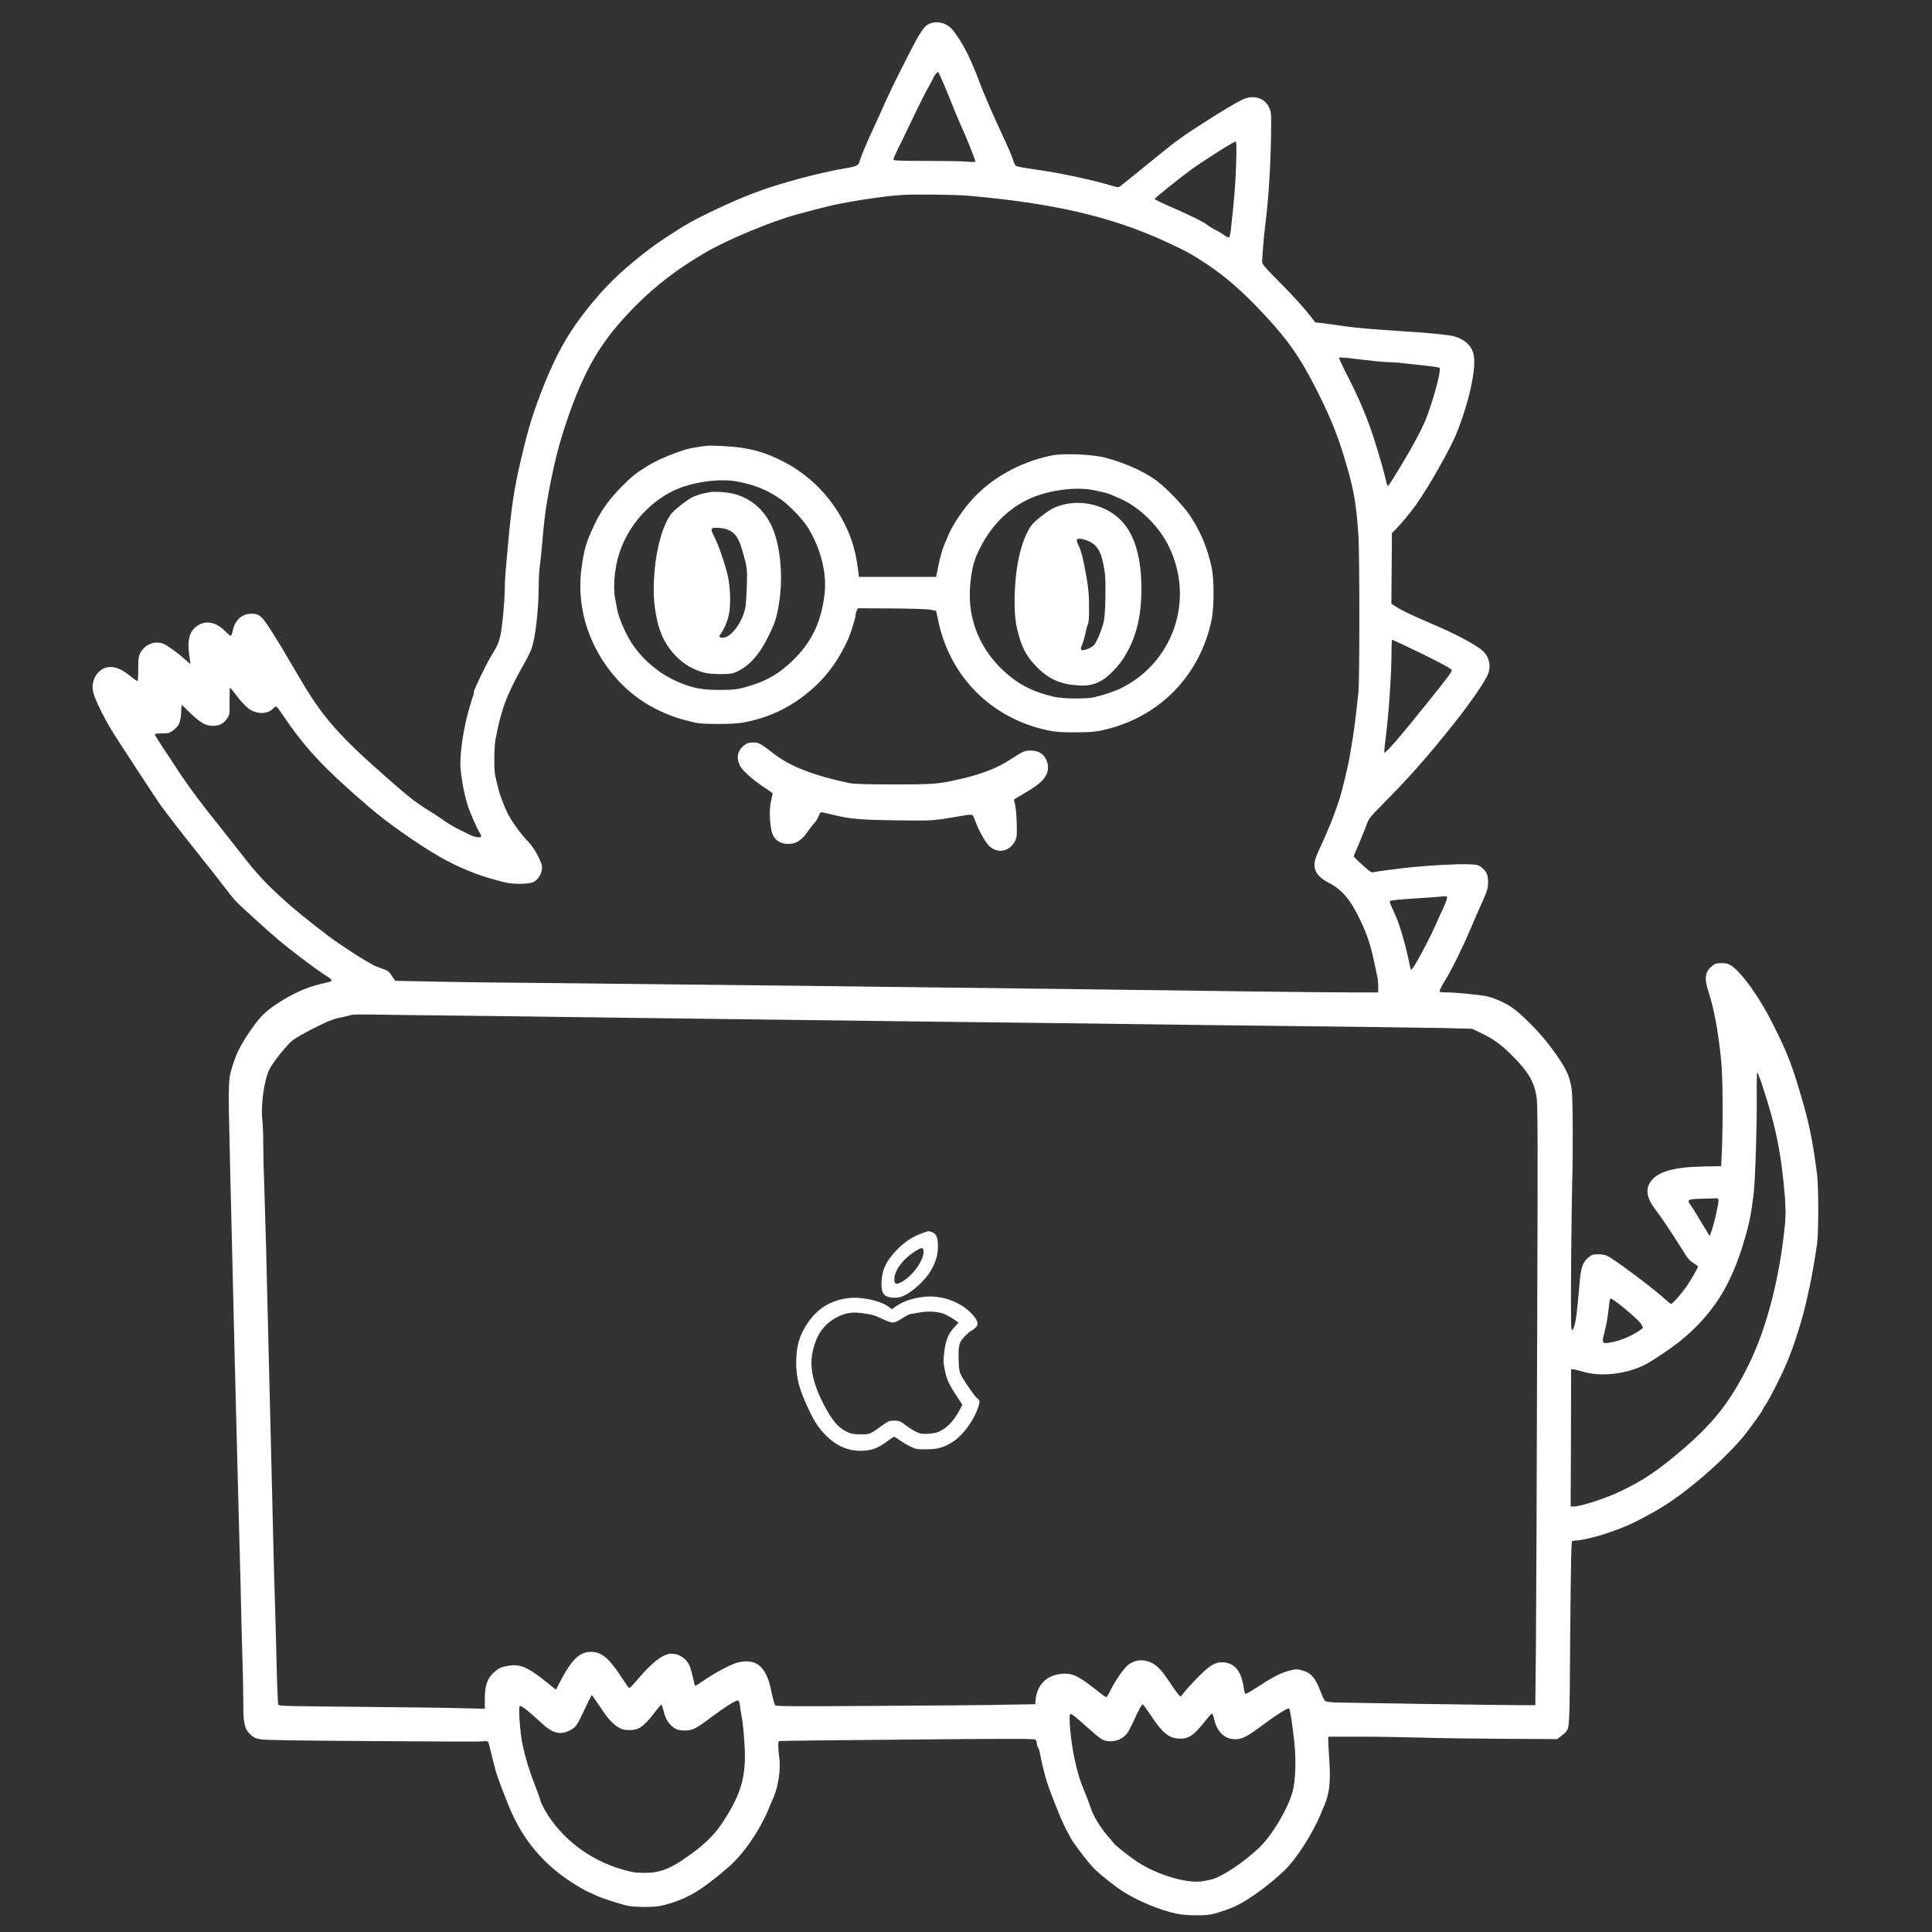 <?xml version="1.0" encoding="UTF-8"?>
<svg xmlns="http://www.w3.org/2000/svg" xmlns:xlink="http://www.w3.org/1999/xlink" width="50px" height="50px" viewBox="0 0 50 50" version="1.1">
<rect x="0" y="0" width="50" height="50" fill="#333333" stroke="none"/>
<g id="surface1">

<path style=" stroke:none;fill-rule:nonzero;fill:rgb(255,255,255);fill-opacity:1;" d="M 24.113 0.594 C 23.934 0.645 23.855 0.75 23.52 1.402 C 23.117 2.195 23.07 2.297 22.898 2.672 C 22.82 2.848 22.699 3.121 22.621 3.285 C 22.453 3.641 22.262 4.09 22.242 4.188 C 22.223 4.273 22.16 4.309 21.938 4.344 C 21.195 4.469 20.203 4.734 19.52 4.992 C 18.938 5.211 18.016 5.648 17.664 5.871 C 17.066 6.246 16.828 6.414 16.398 6.77 C 15.883 7.191 15.477 7.621 15.047 8.191 C 14.66 8.707 14.402 9.18 14.109 9.887 C 13.816 10.617 13.668 11.086 13.492 11.852 C 13.297 12.68 13.23 13.145 13.137 14.211 C 13.121 14.363 13.102 14.617 13.086 14.773 C 13.074 14.926 13.062 15.152 13.062 15.277 C 13.062 15.566 12.996 16.25 12.949 16.453 C 12.906 16.637 12.871 16.723 12.703 16.992 C 12.566 17.223 12.242 17.895 12.262 17.914 C 12.27 17.922 12.262 17.973 12.238 18.023 C 12.219 18.082 12.191 18.168 12.18 18.211 C 12.164 18.258 12.145 18.328 12.133 18.371 C 12.008 18.801 11.918 19.379 11.914 19.742 C 11.914 20.031 12.004 20.543 12.117 20.883 C 12.195 21.102 12.344 21.441 12.406 21.539 C 12.48 21.645 12.465 21.684 12.359 21.668 C 12.242 21.648 12.223 21.641 11.906 21.48 C 11.758 21.41 11.566 21.293 11.477 21.227 C 11.383 21.16 11.219 21.051 11.109 20.984 C 10.766 20.773 10.613 20.656 10.027 20.141 C 8.82 19.086 8.367 18.578 7.832 17.676 C 7.582 17.258 7.359 16.879 7.324 16.816 C 7.305 16.781 7.234 16.664 7.164 16.555 C 6.777 15.926 6.734 15.883 6.492 15.883 C 6.254 15.891 6.082 16.051 6.023 16.32 C 6.012 16.395 5.984 16.453 5.973 16.453 C 5.953 16.453 5.891 16.402 5.824 16.332 C 5.59 16.098 5.332 16.047 5.113 16.191 C 4.895 16.336 4.836 16.57 4.906 17.016 C 4.922 17.102 4.93 17.172 4.926 17.176 C 4.922 17.18 4.863 17.133 4.797 17.074 C 4.566 16.867 4.293 16.676 4.195 16.648 C 3.969 16.586 3.746 16.688 3.629 16.902 C 3.586 16.992 3.578 17.039 3.578 17.312 C 3.578 17.488 3.57 17.625 3.559 17.625 C 3.547 17.625 3.484 17.586 3.422 17.535 C 3.18 17.336 3.023 17.262 2.859 17.262 C 2.621 17.262 2.426 17.461 2.398 17.734 C 2.391 17.832 2.402 17.898 2.453 18.043 C 2.531 18.246 2.715 18.617 2.895 18.91 C 3.012 19.105 4.039 20.672 4.137 20.812 C 4.32 21.062 4.703 21.562 5.043 21.984 C 5.258 22.258 5.461 22.512 5.5 22.559 C 5.93 23.117 6.047 23.27 6.125 23.344 C 6.227 23.453 6.984 24.137 7.18 24.301 C 7.477 24.555 8.086 25.016 8.348 25.191 C 8.664 25.398 8.664 25.379 8.316 25.461 C 7.922 25.555 7.57 25.715 7.164 25.98 C 6.84 26.195 6.707 26.336 6.422 26.758 C 6.188 27.117 6.102 27.289 5.98 27.711 C 5.914 27.926 5.906 28.238 5.941 29.539 C 5.949 29.977 5.969 30.805 5.984 31.383 C 6.02 32.914 6.051 34.207 6.078 35.316 C 6.141 37.812 6.152 38.258 6.176 39.137 C 6.188 39.652 6.211 40.516 6.227 41.051 C 6.238 41.59 6.258 42.418 6.273 42.895 C 6.289 43.371 6.297 43.93 6.297 44.129 C 6.297 44.609 6.332 44.75 6.48 44.887 C 6.566 44.969 6.613 44.992 6.742 45.012 C 6.852 45.035 7.719 45.047 9.617 45.059 C 11.117 45.07 12.375 45.074 12.414 45.07 C 12.621 45.051 12.633 45.055 12.648 45.117 C 12.66 45.152 12.707 45.344 12.754 45.543 C 12.84 45.895 12.883 46.027 13.148 46.691 C 13.508 47.605 14.074 48.277 14.918 48.793 C 15.004 48.848 15.121 48.91 15.172 48.938 C 15.227 48.961 15.336 49.012 15.41 49.047 C 15.551 49.117 16 49.262 16.234 49.32 C 16.309 49.336 16.516 49.352 16.688 49.352 C 16.945 49.352 17.043 49.34 17.223 49.293 C 17.777 49.145 18.148 48.93 18.844 48.328 C 19.234 47.992 19.637 47.414 19.887 46.828 C 19.91 46.766 19.965 46.637 20.008 46.543 C 20.137 46.262 20.211 45.781 20.168 45.496 C 20.137 45.285 20.133 45.074 20.16 45.059 C 20.172 45.051 21.664 45.035 23.473 45.02 C 26.031 44.996 26.766 44.996 26.793 45.02 C 26.812 45.035 26.832 45.078 26.832 45.113 C 26.832 45.152 26.844 45.199 26.867 45.227 C 26.883 45.254 26.906 45.32 26.914 45.375 C 26.93 45.477 27.008 45.816 27.055 45.984 C 27.102 46.156 27.191 46.398 27.312 46.703 C 27.355 46.805 27.418 46.961 27.457 47.059 C 27.496 47.152 27.562 47.293 27.605 47.371 C 27.648 47.453 27.688 47.52 27.688 47.523 C 27.688 47.582 28.176 48.227 28.332 48.375 C 28.492 48.531 28.898 48.852 29.078 48.961 C 29.461 49.203 30.027 49.438 30.457 49.527 C 30.695 49.578 31.188 49.582 31.371 49.539 C 31.594 49.484 31.859 49.391 32.035 49.301 C 32.363 49.137 32.859 48.77 33.234 48.414 C 33.539 48.129 33.98 47.438 34.184 46.938 C 34.191 46.91 34.227 46.828 34.262 46.754 C 34.406 46.418 34.441 46.125 34.402 45.555 C 34.387 45.32 34.375 45.086 34.375 45.035 L 34.375 44.945 L 35.188 44.945 C 35.633 44.945 36.344 44.957 36.766 44.969 C 37.191 44.984 38.16 44.996 38.918 45 L 40.297 45.008 L 40.395 44.934 C 40.445 44.895 40.504 44.848 40.523 44.824 C 40.621 44.703 40.621 44.727 40.637 42.27 C 40.652 40.578 40.664 39.898 40.684 39.887 C 40.699 39.879 40.754 39.867 40.809 39.867 C 40.906 39.867 41.262 39.785 41.492 39.711 C 42.047 39.527 42.25 39.438 42.836 39.109 C 43.504 38.742 44.508 37.895 45.094 37.207 C 45.238 37.039 45.629 36.496 45.629 36.465 C 45.629 36.453 45.648 36.414 45.676 36.383 C 45.785 36.227 46.086 35.637 46.234 35.289 C 46.438 34.812 46.672 34.066 46.781 33.531 C 46.793 33.465 46.816 33.371 46.828 33.324 C 46.891 33.035 46.969 32.582 47.027 32.18 C 47.066 31.875 47.066 30.738 47.027 30.406 C 46.91 29.492 46.812 29.02 46.566 28.211 C 46.359 27.52 46.242 27.219 45.887 26.512 C 45.543 25.82 45.074 25.164 44.797 24.984 C 44.723 24.938 44.672 24.926 44.547 24.926 C 44.414 24.926 44.383 24.938 44.309 25 C 44.125 25.152 44.102 25.312 44.215 25.664 C 44.359 26.102 44.469 26.691 44.543 27.441 C 44.586 27.844 44.594 29.016 44.562 29.781 L 44.543 30.18 L 44.105 30.188 C 43.336 30.199 42.906 30.32 42.727 30.57 C 42.574 30.777 42.613 31 42.848 31.312 C 43.016 31.531 43.219 31.84 43.48 32.25 C 43.688 32.586 43.711 32.617 43.844 32.699 C 43.898 32.734 43.945 32.77 43.945 32.777 C 43.945 32.809 43.75 33.148 43.648 33.293 C 43.508 33.492 43.289 33.742 43.25 33.742 C 43.234 33.742 43.172 33.695 43.113 33.641 C 42.832 33.379 41.832 32.625 41.613 32.512 C 41.543 32.477 41.473 32.461 41.363 32.461 C 41.234 32.461 41.199 32.469 41.121 32.535 C 40.961 32.66 40.914 32.789 40.879 33.211 C 40.812 33.992 40.789 34.148 40.754 34.281 C 40.734 34.367 40.703 34.422 40.684 34.422 C 40.656 34.422 40.652 34.16 40.66 32.746 C 40.668 31.82 40.68 30.855 40.688 30.602 C 40.711 29.859 40.707 28.422 40.676 28.207 C 40.629 27.84 40.523 27.621 40.125 27.086 C 39.867 26.738 39.367 26.23 39.113 26.062 C 38.918 25.934 38.645 25.816 38.445 25.777 C 38.219 25.738 37.672 25.684 37.461 25.684 C 37.289 25.684 37.258 25.676 37.258 25.645 C 37.258 25.621 37.316 25.508 37.391 25.387 C 37.57 25.098 37.867 24.492 38.059 24.035 C 38.219 23.656 38.234 23.629 38.406 23.242 C 38.492 23.043 38.508 22.984 38.512 22.84 C 38.512 22.641 38.469 22.543 38.336 22.445 C 38.254 22.379 38.23 22.375 37.977 22.367 C 37.715 22.359 37.125 22.387 36.586 22.438 C 36.266 22.469 35.621 22.551 35.539 22.574 C 35.488 22.586 35.441 22.551 35.258 22.383 C 35.133 22.273 35.035 22.172 35.035 22.164 C 35.035 22.152 35.066 22.074 35.102 21.992 C 35.141 21.906 35.203 21.762 35.238 21.668 C 35.277 21.57 35.316 21.477 35.328 21.449 C 35.34 21.422 35.367 21.348 35.391 21.281 C 35.422 21.195 35.496 21.102 35.707 20.891 C 36.465 20.125 36.859 19.684 37.609 18.75 C 38.055 18.191 38.48 17.574 38.523 17.41 C 38.586 17.203 38.531 17 38.383 16.852 C 38.25 16.723 37.762 16.453 37.27 16.238 C 37.133 16.18 36.969 16.109 36.902 16.078 C 36.836 16.047 36.727 16 36.656 15.969 C 36.398 15.852 36.262 15.785 36.137 15.707 L 36.008 15.625 L 36.016 14.707 L 36.023 13.793 L 36.117 13.703 C 36.242 13.578 36.512 13.258 36.648 13.062 C 36.98 12.594 37.555 11.578 37.703 11.195 C 38.031 10.367 38.219 9.5 38.133 9.16 C 38.082 8.938 37.887 8.766 37.598 8.695 C 37.461 8.664 36.844 8.602 36.266 8.57 C 35.535 8.523 35.16 8.492 34.812 8.445 C 34.633 8.418 34.383 8.383 34.262 8.367 L 34.039 8.344 L 33.934 8.207 C 33.727 7.941 33.461 7.648 33.062 7.25 C 32.703 6.883 32.664 6.836 32.664 6.762 C 32.668 6.625 32.711 6.082 32.738 5.883 C 32.836 5.125 32.895 4.156 32.898 3.16 C 32.898 2.926 32.891 2.879 32.84 2.773 C 32.727 2.539 32.453 2.453 32.191 2.562 C 32.023 2.633 31.605 2.883 31.105 3.207 C 30.609 3.523 30.438 3.648 29.895 4.09 C 29.266 4.602 29.023 4.797 28.98 4.828 C 28.949 4.852 28.914 4.848 28.82 4.82 C 28.309 4.664 27.441 4.477 26.867 4.398 C 26.422 4.332 26.312 4.312 26.281 4.281 C 26.262 4.262 26.23 4.188 26.211 4.117 C 26.188 4.047 26.113 3.863 26.039 3.707 C 25.887 3.383 25.562 2.664 25.562 2.648 C 25.562 2.645 25.535 2.582 25.504 2.508 C 25.473 2.438 25.41 2.289 25.367 2.172 C 25.273 1.922 25.273 1.922 25.156 1.648 C 25.105 1.527 25.043 1.391 25.016 1.344 C 24.887 1.098 24.734 0.863 24.652 0.77 C 24.516 0.609 24.297 0.539 24.113 0.594 Z M 24.551 2.48 C 24.684 2.816 24.84 3.188 24.898 3.312 C 25.039 3.629 25.242 4.137 25.242 4.176 C 25.242 4.195 25.199 4.199 25.043 4.184 C 24.93 4.172 24.453 4.164 23.98 4.164 C 23.207 4.164 23.121 4.156 23.121 4.125 C 23.121 4.102 23.223 3.875 23.352 3.625 C 23.473 3.367 23.602 3.105 23.633 3.039 C 23.727 2.836 23.988 2.312 24.07 2.18 C 24.109 2.105 24.145 2.043 24.145 2.039 C 24.145 2 24.254 1.855 24.277 1.863 C 24.293 1.867 24.414 2.145 24.551 2.48 Z M 31.992 4.203 C 31.98 4.68 31.949 5.102 31.859 5.906 C 31.848 6.02 31.828 6.125 31.812 6.137 C 31.797 6.152 31.754 6.137 31.684 6.086 C 31.625 6.047 31.52 5.98 31.445 5.945 C 31.371 5.906 31.273 5.848 31.227 5.809 C 31.137 5.738 30.766 5.555 30.348 5.375 C 30.039 5.242 29.887 5.164 29.883 5.148 C 29.883 5.129 30.469 4.656 30.773 4.43 C 31.094 4.191 31.918 3.668 31.977 3.664 C 32 3.664 32.004 3.781 31.992 4.203 Z M 25.074 5.066 C 27.246 5.258 28.738 5.602 30.125 6.234 C 30.656 6.477 30.824 6.566 31.215 6.824 C 31.684 7.137 32.094 7.488 32.547 7.961 C 33.312 8.758 33.641 9.223 34.121 10.184 C 34.461 10.863 34.652 11.348 34.859 12.074 C 35.043 12.703 35.105 13.082 35.156 13.867 C 35.188 14.367 35.188 17.609 35.156 17.914 C 35.055 18.844 35.055 18.84 34.93 19.578 C 34.891 19.824 34.723 20.512 34.652 20.723 C 34.504 21.164 34.395 21.438 34.125 22.023 C 34.02 22.25 34 22.359 34.031 22.484 C 34.07 22.625 34.18 22.738 34.383 22.844 C 34.723 23.012 34.957 23.293 35.203 23.812 C 35.395 24.215 35.488 24.508 35.594 25.035 C 35.609 25.117 35.633 25.23 35.648 25.285 C 35.66 25.344 35.668 25.453 35.668 25.535 L 35.668 25.684 L 34.957 25.684 C 34.562 25.684 33.453 25.672 32.496 25.66 C 30.16 25.629 26.672 25.582 20.68 25.512 C 15.855 25.457 12.84 25.426 12.672 25.426 C 12.57 25.426 11.977 25.418 11.355 25.406 L 10.227 25.383 L 10.152 25.27 C 10.074 25.145 10.035 25.113 9.867 25.059 C 9.805 25.039 9.727 25.008 9.691 24.992 C 9.609 24.953 9.215 24.719 9.094 24.633 C 9.039 24.598 8.898 24.5 8.777 24.422 C 8.469 24.215 7.781 23.676 7.422 23.355 C 6.902 22.891 6.641 22.613 6.25 22.105 C 6.043 21.84 5.758 21.477 5.617 21.301 C 5.27 20.879 4.883 20.359 4.648 20.004 C 4.547 19.844 4.359 19.562 4.23 19.371 C 4.105 19.18 4.004 19.016 4.004 19.004 C 4.004 18.992 4.086 18.98 4.184 18.98 C 4.344 18.98 4.379 18.977 4.469 18.91 C 4.629 18.797 4.672 18.703 4.688 18.449 L 4.699 18.234 L 4.918 18.449 C 5.188 18.707 5.32 18.785 5.516 18.785 C 5.68 18.785 5.789 18.727 5.887 18.582 C 5.941 18.5 5.945 18.477 5.941 18.145 C 5.941 17.953 5.945 17.797 5.953 17.797 C 5.961 17.797 6.023 17.871 6.09 17.961 C 6.281 18.215 6.422 18.352 6.551 18.406 C 6.746 18.488 6.957 18.461 7.066 18.336 C 7.094 18.312 7.125 18.285 7.145 18.285 C 7.164 18.285 7.242 18.383 7.316 18.5 C 7.805 19.227 8.215 19.695 8.996 20.398 C 9.117 20.512 9.254 20.629 9.301 20.668 C 9.348 20.707 9.465 20.805 9.559 20.891 C 9.984 21.266 10.848 21.871 11.391 22.18 C 11.859 22.445 12.34 22.645 12.828 22.773 C 12.883 22.789 12.977 22.812 13.031 22.828 C 13.191 22.867 13.445 22.887 13.633 22.863 C 13.766 22.852 13.812 22.836 13.879 22.777 C 13.992 22.676 14.055 22.496 14.016 22.371 C 13.949 22.168 13.809 21.93 13.664 21.777 C 13.488 21.598 13.242 21.254 13.145 21.066 C 13.109 20.996 13.043 20.844 13 20.73 C 12.926 20.543 12.898 20.434 12.816 20.074 C 12.781 19.938 12.789 19.336 12.82 19.156 C 12.965 18.375 13.109 17.988 13.527 17.242 C 13.621 17.078 13.723 16.879 13.754 16.793 C 13.852 16.539 13.941 15.762 13.941 15.207 C 13.941 15.051 13.949 14.84 13.961 14.73 C 13.977 14.625 14 14.402 14.016 14.234 C 14.078 13.469 14.133 13.066 14.238 12.535 C 14.363 11.91 14.477 11.469 14.645 10.961 C 15.121 9.551 15.555 8.816 16.441 7.922 C 16.98 7.379 17.531 6.961 18.262 6.531 C 18.844 6.195 19.984 5.719 20.648 5.543 C 21.125 5.414 21.227 5.387 21.508 5.32 C 22.023 5.207 22.855 5.078 23.316 5.047 C 23.656 5.023 24.691 5.035 25.074 5.066 Z M 35.609 9.348 C 35.742 9.363 35.906 9.375 35.973 9.375 C 36.039 9.375 36.184 9.383 36.301 9.398 C 36.414 9.41 36.676 9.441 36.879 9.461 C 37.078 9.484 37.25 9.508 37.258 9.523 C 37.297 9.59 37.113 10.297 36.918 10.805 C 36.824 11.059 36.586 11.508 36.312 11.961 C 35.98 12.508 35.941 12.574 35.914 12.574 C 35.906 12.574 35.883 12.508 35.867 12.43 C 35.816 12.199 35.672 11.707 35.543 11.305 C 35.363 10.762 35.16 10.281 34.809 9.602 C 34.719 9.418 34.648 9.266 34.652 9.254 C 34.66 9.246 34.82 9.254 35.016 9.281 C 35.207 9.301 35.473 9.332 35.609 9.348 Z M 36.367 16.711 C 37.039 17.027 37.562 17.297 37.57 17.34 C 37.578 17.387 37.48 17.516 36.941 18.188 C 36.246 19.055 35.855 19.508 35.828 19.477 C 35.816 19.469 35.836 19.293 35.863 19.09 C 35.941 18.473 36.012 17.43 36.012 16.871 C 36.012 16.688 36.02 16.555 36.031 16.559 C 36.047 16.559 36.195 16.633 36.367 16.711 Z M 37.445 23.262 C 37.438 23.297 37.391 23.41 37.348 23.512 C 37.301 23.609 37.234 23.754 37.203 23.828 C 37 24.301 36.57 25.098 36.52 25.098 C 36.516 25.098 36.492 25.031 36.477 24.945 C 36.414 24.637 36.32 24.273 36.242 24.035 C 36.172 23.82 36.125 23.707 35.992 23.418 C 35.973 23.375 35.965 23.328 35.973 23.32 C 35.996 23.297 36.219 23.277 36.766 23.242 C 37.016 23.227 37.234 23.211 37.258 23.207 C 37.273 23.203 37.328 23.199 37.375 23.195 C 37.453 23.195 37.457 23.199 37.445 23.262 Z M 11.57 26.281 C 12.25 26.289 13.625 26.305 14.625 26.32 C 16.406 26.344 20.152 26.391 24.184 26.441 C 25.297 26.453 27.102 26.477 28.188 26.488 C 29.273 26.504 30.602 26.52 31.141 26.527 C 35.543 26.578 36.68 26.594 37.34 26.605 L 38.098 26.625 L 38.312 26.727 C 38.645 26.887 38.836 27.023 39.105 27.289 C 39.547 27.73 39.691 27.969 39.762 28.359 C 39.797 28.559 39.801 29.164 39.781 34.754 C 39.773 38.148 39.758 41.648 39.75 42.531 L 39.734 44.129 L 39.305 44.129 C 38.82 44.129 34.895 44.07 34.551 44.059 C 34.391 44.051 34.312 44.039 34.289 44.016 C 34.266 43.992 34.219 43.895 34.184 43.793 C 34.043 43.422 33.926 43.285 33.688 43.227 C 33.582 43.195 33.539 43.195 33.426 43.223 C 33.137 43.293 32.992 43.367 32.414 43.742 C 32.324 43.801 32.242 43.844 32.23 43.836 C 32.219 43.832 32.195 43.738 32.18 43.629 C 32.113 43.246 31.957 43.055 31.684 43.023 C 31.461 43.004 31.32 43.082 30.98 43.43 C 30.828 43.586 30.672 43.758 30.641 43.805 C 30.605 43.855 30.566 43.902 30.551 43.906 C 30.539 43.91 30.434 43.785 30.328 43.621 C 30.074 43.234 29.961 43.109 29.797 43.031 C 29.574 42.926 29.348 42.953 29.164 43.117 C 29.059 43.211 28.824 43.559 28.727 43.77 C 28.688 43.852 28.641 43.922 28.629 43.922 C 28.613 43.922 28.473 43.82 28.312 43.691 C 27.902 43.367 27.73 43.289 27.461 43.32 C 27.074 43.359 26.828 43.617 26.801 44.008 L 26.793 44.105 L 26.051 44.117 C 25.641 44.129 24.133 44.141 22.699 44.148 C 20.473 44.164 20.09 44.16 20.062 44.133 C 20.043 44.109 20.004 43.965 19.969 43.805 C 19.848 43.148 19.59 42.914 19.117 43.02 C 18.953 43.055 18.586 43.246 18.281 43.445 C 18.133 43.547 18.004 43.629 17.992 43.629 C 17.984 43.629 17.957 43.531 17.934 43.414 C 17.906 43.297 17.867 43.156 17.84 43.098 C 17.758 42.918 17.574 42.797 17.379 42.797 C 17.168 42.797 16.895 43.004 16.527 43.434 C 16.402 43.582 16.293 43.695 16.281 43.688 C 16.266 43.676 16.164 43.531 16.055 43.363 C 15.758 42.91 15.559 42.75 15.297 42.75 C 15 42.75 14.797 42.945 14.5 43.512 L 14.387 43.73 L 14.195 43.574 C 13.66 43.141 13.469 43.055 13.141 43.113 C 12.965 43.145 12.914 43.168 12.805 43.262 C 12.617 43.422 12.547 43.609 12.547 43.965 L 12.547 44.223 L 11.898 44.207 C 11.535 44.195 10.34 44.184 9.234 44.172 C 7.367 44.156 7.223 44.152 7.203 44.117 C 7.191 44.094 7.168 43.578 7.156 42.977 C 7.141 42.375 7.125 41.723 7.117 41.527 C 7.105 41.203 7.09 40.688 7.031 38.184 C 7 36.895 6.953 34.949 6.887 32.312 C 6.871 31.734 6.848 30.953 6.836 30.578 C 6.82 30.203 6.812 29.734 6.812 29.539 C 6.812 29.344 6.801 29.094 6.789 28.98 C 6.742 28.605 6.84 27.945 6.973 27.672 C 7.059 27.496 7.414 27.055 7.574 26.922 C 7.711 26.812 8.422 26.445 8.625 26.383 C 8.68 26.363 8.793 26.336 8.875 26.32 C 8.953 26.301 9.055 26.281 9.094 26.266 C 9.137 26.254 9.43 26.25 9.754 26.258 C 10.074 26.266 10.895 26.273 11.57 26.281 Z M 45.613 28.105 C 45.965 29.172 46.102 29.855 46.195 31 C 46.215 31.289 46.215 31.438 46.195 31.684 C 46.059 33.082 45.715 34.406 45.234 35.363 C 44.773 36.281 44.352 36.816 43.559 37.5 C 42.926 38.043 42.531 38.312 41.957 38.586 C 41.574 38.773 40.91 38.988 40.73 38.988 L 40.648 38.988 L 40.656 37.211 L 40.66 35.438 L 40.723 35.441 C 40.758 35.441 40.867 35.469 40.969 35.5 C 41.453 35.641 42.121 35.559 42.613 35.297 C 42.805 35.191 43.25 34.891 43.457 34.727 C 44.309 34.039 44.789 33.297 45.137 32.117 C 45.277 31.652 45.32 31.414 45.387 30.871 C 45.426 30.539 45.473 29.016 45.465 28.352 C 45.461 28.023 45.465 27.758 45.477 27.758 C 45.488 27.758 45.551 27.914 45.613 28.105 Z M 44.473 31.039 C 44.496 31.098 44.348 31.738 44.273 31.918 L 44.246 31.988 L 44.137 31.809 C 44.074 31.711 43.973 31.539 43.91 31.434 C 43.844 31.324 43.77 31.207 43.742 31.172 C 43.652 31.051 43.688 31.031 44.035 31.023 C 44.207 31.02 44.371 31.012 44.406 31.012 C 44.434 31.008 44.465 31.02 44.473 31.039 Z M 41.82 33.688 C 42.086 33.883 42.441 34.199 42.48 34.277 L 42.523 34.367 L 42.414 34.445 C 42.168 34.605 41.902 34.711 41.617 34.754 C 41.48 34.773 41.457 34.742 41.5 34.574 C 41.57 34.301 41.598 34.148 41.625 33.922 C 41.641 33.789 41.656 33.66 41.664 33.637 C 41.68 33.59 41.688 33.594 41.82 33.688 Z M 15.539 44.184 C 15.738 44.496 15.887 44.648 16.059 44.734 C 16.156 44.785 16.395 44.789 16.508 44.738 C 16.621 44.695 16.777 44.539 16.953 44.305 C 17.031 44.203 17.105 44.117 17.113 44.117 C 17.125 44.117 17.148 44.176 17.164 44.242 C 17.211 44.438 17.258 44.535 17.34 44.625 C 17.457 44.75 17.547 44.785 17.727 44.785 C 17.922 44.785 18.008 44.742 18.422 44.43 C 18.742 44.191 19.02 44.016 19.086 44.008 C 19.117 44.008 19.133 44.031 19.145 44.117 C 19.152 44.176 19.176 44.32 19.195 44.434 C 19.219 44.547 19.25 44.828 19.262 45.059 C 19.328 45.938 19.203 46.395 18.707 47.156 C 18.473 47.516 18.18 47.789 17.676 48.129 C 17.277 48.395 17.039 48.473 16.664 48.469 C 16.43 48.469 16.352 48.453 16.094 48.379 C 15.242 48.129 14.516 47.57 14.098 46.84 C 14.039 46.73 13.988 46.625 13.988 46.605 C 13.988 46.586 13.918 46.387 13.832 46.168 C 13.695 45.816 13.613 45.551 13.523 45.152 C 13.461 44.855 13.41 44.176 13.453 44.152 C 13.488 44.133 13.676 44.277 14.008 44.586 C 14.293 44.855 14.492 44.91 14.742 44.785 C 14.898 44.707 14.934 44.656 15.109 44.281 C 15.266 43.953 15.305 43.871 15.32 43.871 C 15.324 43.871 15.422 44.016 15.539 44.184 Z M 29.773 44.379 C 30.086 44.855 30.258 44.996 30.543 44.996 C 30.781 44.996 30.91 44.898 31.223 44.5 C 31.293 44.41 31.363 44.34 31.371 44.348 C 31.383 44.355 31.406 44.418 31.422 44.488 C 31.48 44.773 31.652 44.969 31.879 45.004 C 32.086 45.035 32.223 44.98 32.57 44.723 C 32.992 44.406 33.332 44.188 33.363 44.215 C 33.395 44.25 33.492 44.941 33.516 45.312 C 33.539 45.711 33.516 46.125 33.453 46.363 C 33.328 46.82 32.926 47.492 32.586 47.82 C 32.184 48.203 31.605 48.586 31.336 48.645 C 31.297 48.652 31.207 48.668 31.141 48.684 C 30.75 48.758 29.973 48.535 29.445 48.191 C 29.25 48.066 28.871 47.766 28.824 47.703 C 28.805 47.676 28.754 47.613 28.707 47.562 C 28.492 47.328 28.289 46.996 28.211 46.742 C 28.18 46.645 28.113 46.469 28.062 46.352 C 27.938 46.051 27.891 45.891 27.809 45.52 C 27.711 45.074 27.645 44.359 27.703 44.359 C 27.75 44.363 27.848 44.441 28.125 44.691 C 28.289 44.836 28.457 44.977 28.5 45.004 C 28.668 45.109 28.941 45.074 29.098 44.934 C 29.188 44.852 29.215 44.809 29.43 44.344 C 29.5 44.195 29.559 44.102 29.574 44.109 C 29.59 44.113 29.68 44.238 29.773 44.379 Z M 29.773 44.379 "/>
<path style=" stroke:none;fill-rule:nonzero;fill:rgb(255,255,255);fill-opacity:1;" d="M 18.273 11.539 C 18.055 11.566 17.848 11.605 17.773 11.625 C 17.355 11.754 16.984 11.918 16.734 12.074 C 16.414 12.277 16.363 12.32 16.09 12.594 C 15.77 12.914 15.562 13.207 15.391 13.562 C 15.168 14.039 15.121 14.188 15.051 14.695 C 14.977 15.227 15.031 15.785 15.211 16.297 C 15.473 17.066 16.012 17.754 16.672 18.176 C 17.004 18.387 17.43 18.57 17.773 18.648 C 17.836 18.664 17.945 18.688 18.016 18.707 C 18.203 18.746 18.98 18.746 19.215 18.703 C 19.91 18.578 20.496 18.293 21.023 17.828 C 21.41 17.488 21.715 17.062 21.949 16.543 C 22.027 16.363 22.145 15.984 22.145 15.898 C 22.145 15.875 22.156 15.828 22.176 15.797 L 22.203 15.742 L 23.059 15.746 C 23.59 15.75 23.973 15.762 24.07 15.777 L 24.227 15.809 L 24.281 16.062 C 24.586 17.516 25.652 18.586 27.105 18.898 C 27.309 18.941 27.438 18.953 27.797 18.953 C 28.227 18.953 28.41 18.938 28.711 18.855 C 30.07 18.488 31.055 17.449 31.352 16.062 C 31.422 15.746 31.426 15.004 31.359 14.695 C 31.258 14.203 31.07 13.754 30.797 13.344 C 30.633 13.094 30.188 12.629 29.918 12.43 C 29.605 12.199 29.086 11.969 28.602 11.844 C 28.25 11.754 27.504 11.727 27.211 11.789 C 26.359 11.965 25.582 12.414 25.078 13.02 C 24.824 13.324 24.613 13.664 24.516 13.914 C 24.496 13.961 24.465 14.031 24.449 14.074 C 24.383 14.223 24.336 14.398 24.281 14.66 L 24.227 14.93 L 22.23 14.93 L 22.203 14.723 C 22.156 14.383 22.125 14.25 22.047 14.008 C 21.742 13.109 21.082 12.348 20.25 11.934 C 19.867 11.742 19.586 11.648 19.176 11.586 C 18.949 11.551 18.402 11.52 18.273 11.539 Z M 19.094 12.465 C 19.562 12.555 19.891 12.695 20.238 12.945 C 20.441 13.094 20.762 13.43 20.887 13.621 C 21.23 14.156 21.406 14.824 21.34 15.375 C 21.254 16.102 21.004 16.625 20.504 17.105 C 20.188 17.414 19.867 17.605 19.465 17.73 C 19.109 17.844 19.02 17.855 18.617 17.855 C 18.195 17.855 17.965 17.816 17.625 17.68 C 17.078 17.465 16.598 17.059 16.305 16.574 C 16.156 16.324 16.012 15.98 15.973 15.773 C 15.957 15.699 15.934 15.578 15.922 15.508 C 15.867 15.25 15.895 14.805 15.988 14.453 C 16.188 13.699 16.73 13.039 17.43 12.699 C 17.906 12.473 18.625 12.371 19.094 12.465 Z M 28.297 12.684 C 28.617 12.746 28.727 12.781 29.02 12.918 C 29.516 13.148 29.996 13.625 30.246 14.137 C 30.934 15.531 30.355 17.184 28.953 17.84 C 28.824 17.898 28.52 18 28.32 18.043 C 28.117 18.094 27.496 18.086 27.27 18.031 C 26.703 17.898 26.32 17.695 25.93 17.32 C 25.504 16.91 25.23 16.402 25.133 15.836 C 25.055 15.383 25.113 14.762 25.266 14.391 C 25.57 13.676 26.062 13.156 26.699 12.883 C 27.18 12.68 27.848 12.594 28.297 12.684 Z M 28.297 12.684 "/>
<path style=" stroke:none;fill-rule:nonzero;fill:rgb(255,255,255);fill-opacity:1;" d="M 18.383 12.734 C 18.18 12.77 18.039 12.809 17.938 12.859 C 17.77 12.941 17.426 13.211 17.352 13.324 C 17.09 13.703 16.918 14.477 16.918 15.277 C 16.918 15.68 16.996 16.113 17.117 16.41 C 17.273 16.801 17.602 17.148 17.945 17.305 C 18.195 17.418 18.312 17.441 18.629 17.445 C 18.898 17.445 18.949 17.438 19.062 17.387 C 19.395 17.234 19.66 16.934 19.898 16.445 C 20.066 16.098 20.102 15.98 20.164 15.59 C 20.254 15.051 20.219 14.383 20.074 13.895 C 19.875 13.195 19.352 12.766 18.668 12.734 C 18.547 12.727 18.418 12.727 18.383 12.734 Z M 18.832 13.707 C 19.027 13.789 19.117 13.914 19.215 14.258 C 19.34 14.699 19.34 14.715 19.328 15.16 C 19.32 15.395 19.305 15.641 19.293 15.711 C 19.223 16.094 18.922 16.5 18.711 16.504 C 18.609 16.504 18.598 16.484 18.648 16.41 C 18.738 16.285 18.82 16.098 18.859 15.926 C 18.922 15.664 18.902 15.137 18.816 14.82 C 18.711 14.438 18.605 14.141 18.508 13.938 C 18.395 13.715 18.391 13.68 18.465 13.664 C 18.543 13.648 18.746 13.668 18.832 13.707 Z M 18.832 13.707 "/>
<path style=" stroke:none;fill-rule:nonzero;fill:rgb(255,255,255);fill-opacity:1;" d="M 27.527 13.059 C 27.434 13.082 27.312 13.125 27.258 13.152 C 27.082 13.242 26.762 13.5 26.688 13.602 C 26.418 14 26.266 14.688 26.258 15.527 C 26.258 15.973 26.285 16.176 26.391 16.527 C 26.488 16.836 26.605 17.035 26.844 17.273 C 27.141 17.574 27.449 17.711 27.895 17.738 C 28.156 17.758 28.332 17.719 28.531 17.598 C 28.691 17.504 28.941 17.246 29.066 17.051 C 29.398 16.531 29.539 15.988 29.539 15.242 C 29.539 14.312 29.316 13.676 28.863 13.336 C 28.496 13.055 27.973 12.945 27.527 13.059 Z M 28.102 13.977 C 28.402 14.082 28.508 14.266 28.59 14.797 C 28.625 15.008 28.609 15.895 28.57 16.062 C 28.52 16.297 28.375 16.641 28.305 16.703 C 28.219 16.781 28.027 16.852 27.992 16.82 C 27.965 16.801 27.965 16.777 28.004 16.691 C 28.027 16.637 28.066 16.504 28.09 16.398 C 28.109 16.293 28.141 16.18 28.156 16.152 C 28.176 16.117 28.188 15.973 28.184 15.699 C 28.184 15.375 28.168 15.227 28.117 14.93 C 28.027 14.434 27.988 14.277 27.918 14.129 C 27.883 14.059 27.859 13.988 27.867 13.973 C 27.883 13.93 27.973 13.934 28.102 13.977 Z M 28.102 13.977 "/>
<path style=" stroke:none;fill-rule:nonzero;fill:rgb(255,255,255);fill-opacity:1;" d="M 19.285 19.27 C 19.086 19.406 19.039 19.609 19.16 19.832 C 19.23 19.965 19.555 20.242 19.848 20.422 C 19.926 20.473 19.996 20.527 19.996 20.543 C 19.992 20.555 19.977 20.633 19.957 20.715 C 19.891 20.984 19.926 21.492 20.02 21.645 C 20.102 21.773 20.227 21.84 20.398 21.84 C 20.602 21.84 20.738 21.754 20.891 21.539 C 20.953 21.449 21.039 21.336 21.086 21.289 C 21.125 21.242 21.176 21.164 21.191 21.109 C 21.207 21.062 21.234 21.02 21.254 21.02 C 21.273 21.02 21.398 21.047 21.539 21.082 C 21.992 21.195 22.266 21.219 23.195 21.23 C 23.98 21.242 24.094 21.238 24.402 21.195 C 24.59 21.164 24.805 21.129 24.879 21.117 C 24.953 21.102 25.047 21.086 25.094 21.086 C 25.172 21.082 25.18 21.086 25.234 21.234 C 25.34 21.516 25.512 21.824 25.617 21.91 C 25.836 22.102 26.141 22.027 26.27 21.762 C 26.32 21.656 26.32 21.621 26.312 21.281 C 26.305 21.062 26.285 20.867 26.266 20.805 C 26.238 20.711 26.238 20.695 26.27 20.672 C 26.652 20.449 26.758 20.383 26.875 20.289 C 27.113 20.102 27.18 19.879 27.074 19.656 C 26.996 19.5 26.867 19.422 26.676 19.426 C 26.512 19.426 26.492 19.434 26.148 19.656 C 25.816 19.875 25.406 20.035 24.84 20.164 C 24.301 20.289 24.184 20.301 23.133 20.301 C 22.414 20.301 22.113 20.289 21.996 20.27 C 21.078 20.078 20.465 19.84 20.043 19.52 C 19.691 19.246 19.637 19.215 19.496 19.215 C 19.402 19.215 19.344 19.227 19.285 19.27 Z M 19.285 19.27 "/>
<path style=" stroke:none;fill-rule:nonzero;fill:rgb(255,255,255);fill-opacity:1;" d="M 23.84 31.926 C 23.59 32.016 23.391 32.156 23.184 32.375 C 22.961 32.613 22.855 32.809 22.824 33.059 C 22.797 33.289 22.816 33.438 22.887 33.508 C 22.965 33.59 23.195 33.609 23.34 33.555 C 23.605 33.453 23.969 33.117 24.117 32.836 C 24.227 32.629 24.273 32.469 24.273 32.25 C 24.273 32.023 24.23 31.926 24.117 31.887 C 24.023 31.852 24.043 31.852 23.84 31.926 Z M 23.902 32.398 C 23.902 32.633 23.605 33.035 23.328 33.18 C 23.195 33.25 23.145 33.234 23.145 33.109 C 23.145 32.895 23.344 32.613 23.621 32.426 C 23.855 32.27 23.902 32.262 23.902 32.398 Z M 23.902 32.398 "/>
<path style=" stroke:none;fill-rule:nonzero;fill:rgb(255,255,255);fill-opacity:1;" d="M 23.852 33.57 C 23.559 33.613 23.359 33.688 23.168 33.82 L 23.082 33.883 L 22.977 33.805 C 22.742 33.648 22.262 33.551 21.934 33.598 C 21.492 33.656 21.156 33.867 20.906 34.234 C 20.688 34.555 20.605 34.84 20.605 35.281 C 20.605 35.66 20.688 35.969 20.922 36.461 C 21.082 36.805 21.195 36.973 21.398 37.172 C 21.652 37.422 21.949 37.547 22.277 37.547 C 22.543 37.547 22.734 37.477 22.977 37.289 C 23.055 37.23 23.129 37.184 23.141 37.184 C 23.152 37.184 23.223 37.227 23.297 37.281 C 23.375 37.336 23.5 37.41 23.578 37.445 C 23.703 37.504 23.746 37.512 23.977 37.508 C 24.281 37.508 24.441 37.457 24.684 37.297 C 24.945 37.113 25.199 36.762 25.32 36.41 C 25.367 36.266 25.363 36.242 25.277 36.176 C 25.219 36.129 24.961 35.758 24.875 35.594 C 24.828 35.5 24.816 35.445 24.809 35.168 C 24.801 34.797 24.82 34.73 24.992 34.562 C 25.055 34.5 25.113 34.449 25.125 34.449 C 25.133 34.449 25.176 34.418 25.219 34.383 C 25.344 34.281 25.324 34.188 25.148 34 C 24.84 33.672 24.32 33.496 23.852 33.57 Z M 24.461 34.016 C 24.535 34.051 24.645 34.113 24.703 34.156 L 24.809 34.23 L 24.695 34.352 C 24.543 34.516 24.477 34.68 24.438 34.984 C 24.41 35.211 24.41 35.258 24.449 35.445 C 24.5 35.699 24.551 35.812 24.75 36.117 L 24.906 36.355 L 24.836 36.488 C 24.676 36.797 24.461 37.004 24.238 37.074 C 24.168 37.094 24.039 37.109 23.953 37.109 C 23.781 37.109 23.703 37.074 23.414 36.867 C 23.297 36.777 23.266 36.766 23.141 36.766 C 23.023 36.766 22.988 36.781 22.887 36.852 C 22.508 37.125 22.52 37.121 22.277 37.121 C 22.094 37.121 22.035 37.109 21.918 37.055 C 21.699 36.953 21.539 36.766 21.332 36.375 C 21.039 35.812 20.945 35.383 21.031 34.984 C 21.129 34.531 21.324 34.258 21.691 34.074 C 21.887 33.977 22.062 33.949 22.309 33.984 C 22.566 34.016 22.641 34.039 22.859 34.145 C 22.957 34.191 23.066 34.227 23.105 34.227 C 23.152 34.227 23.246 34.188 23.352 34.117 C 23.441 34.059 23.535 34.008 23.559 34.008 C 23.578 34.008 23.676 33.988 23.766 33.973 C 24.016 33.922 24.297 33.941 24.461 34.016 Z M 24.461 34.016 "/>
</g>
</svg>
